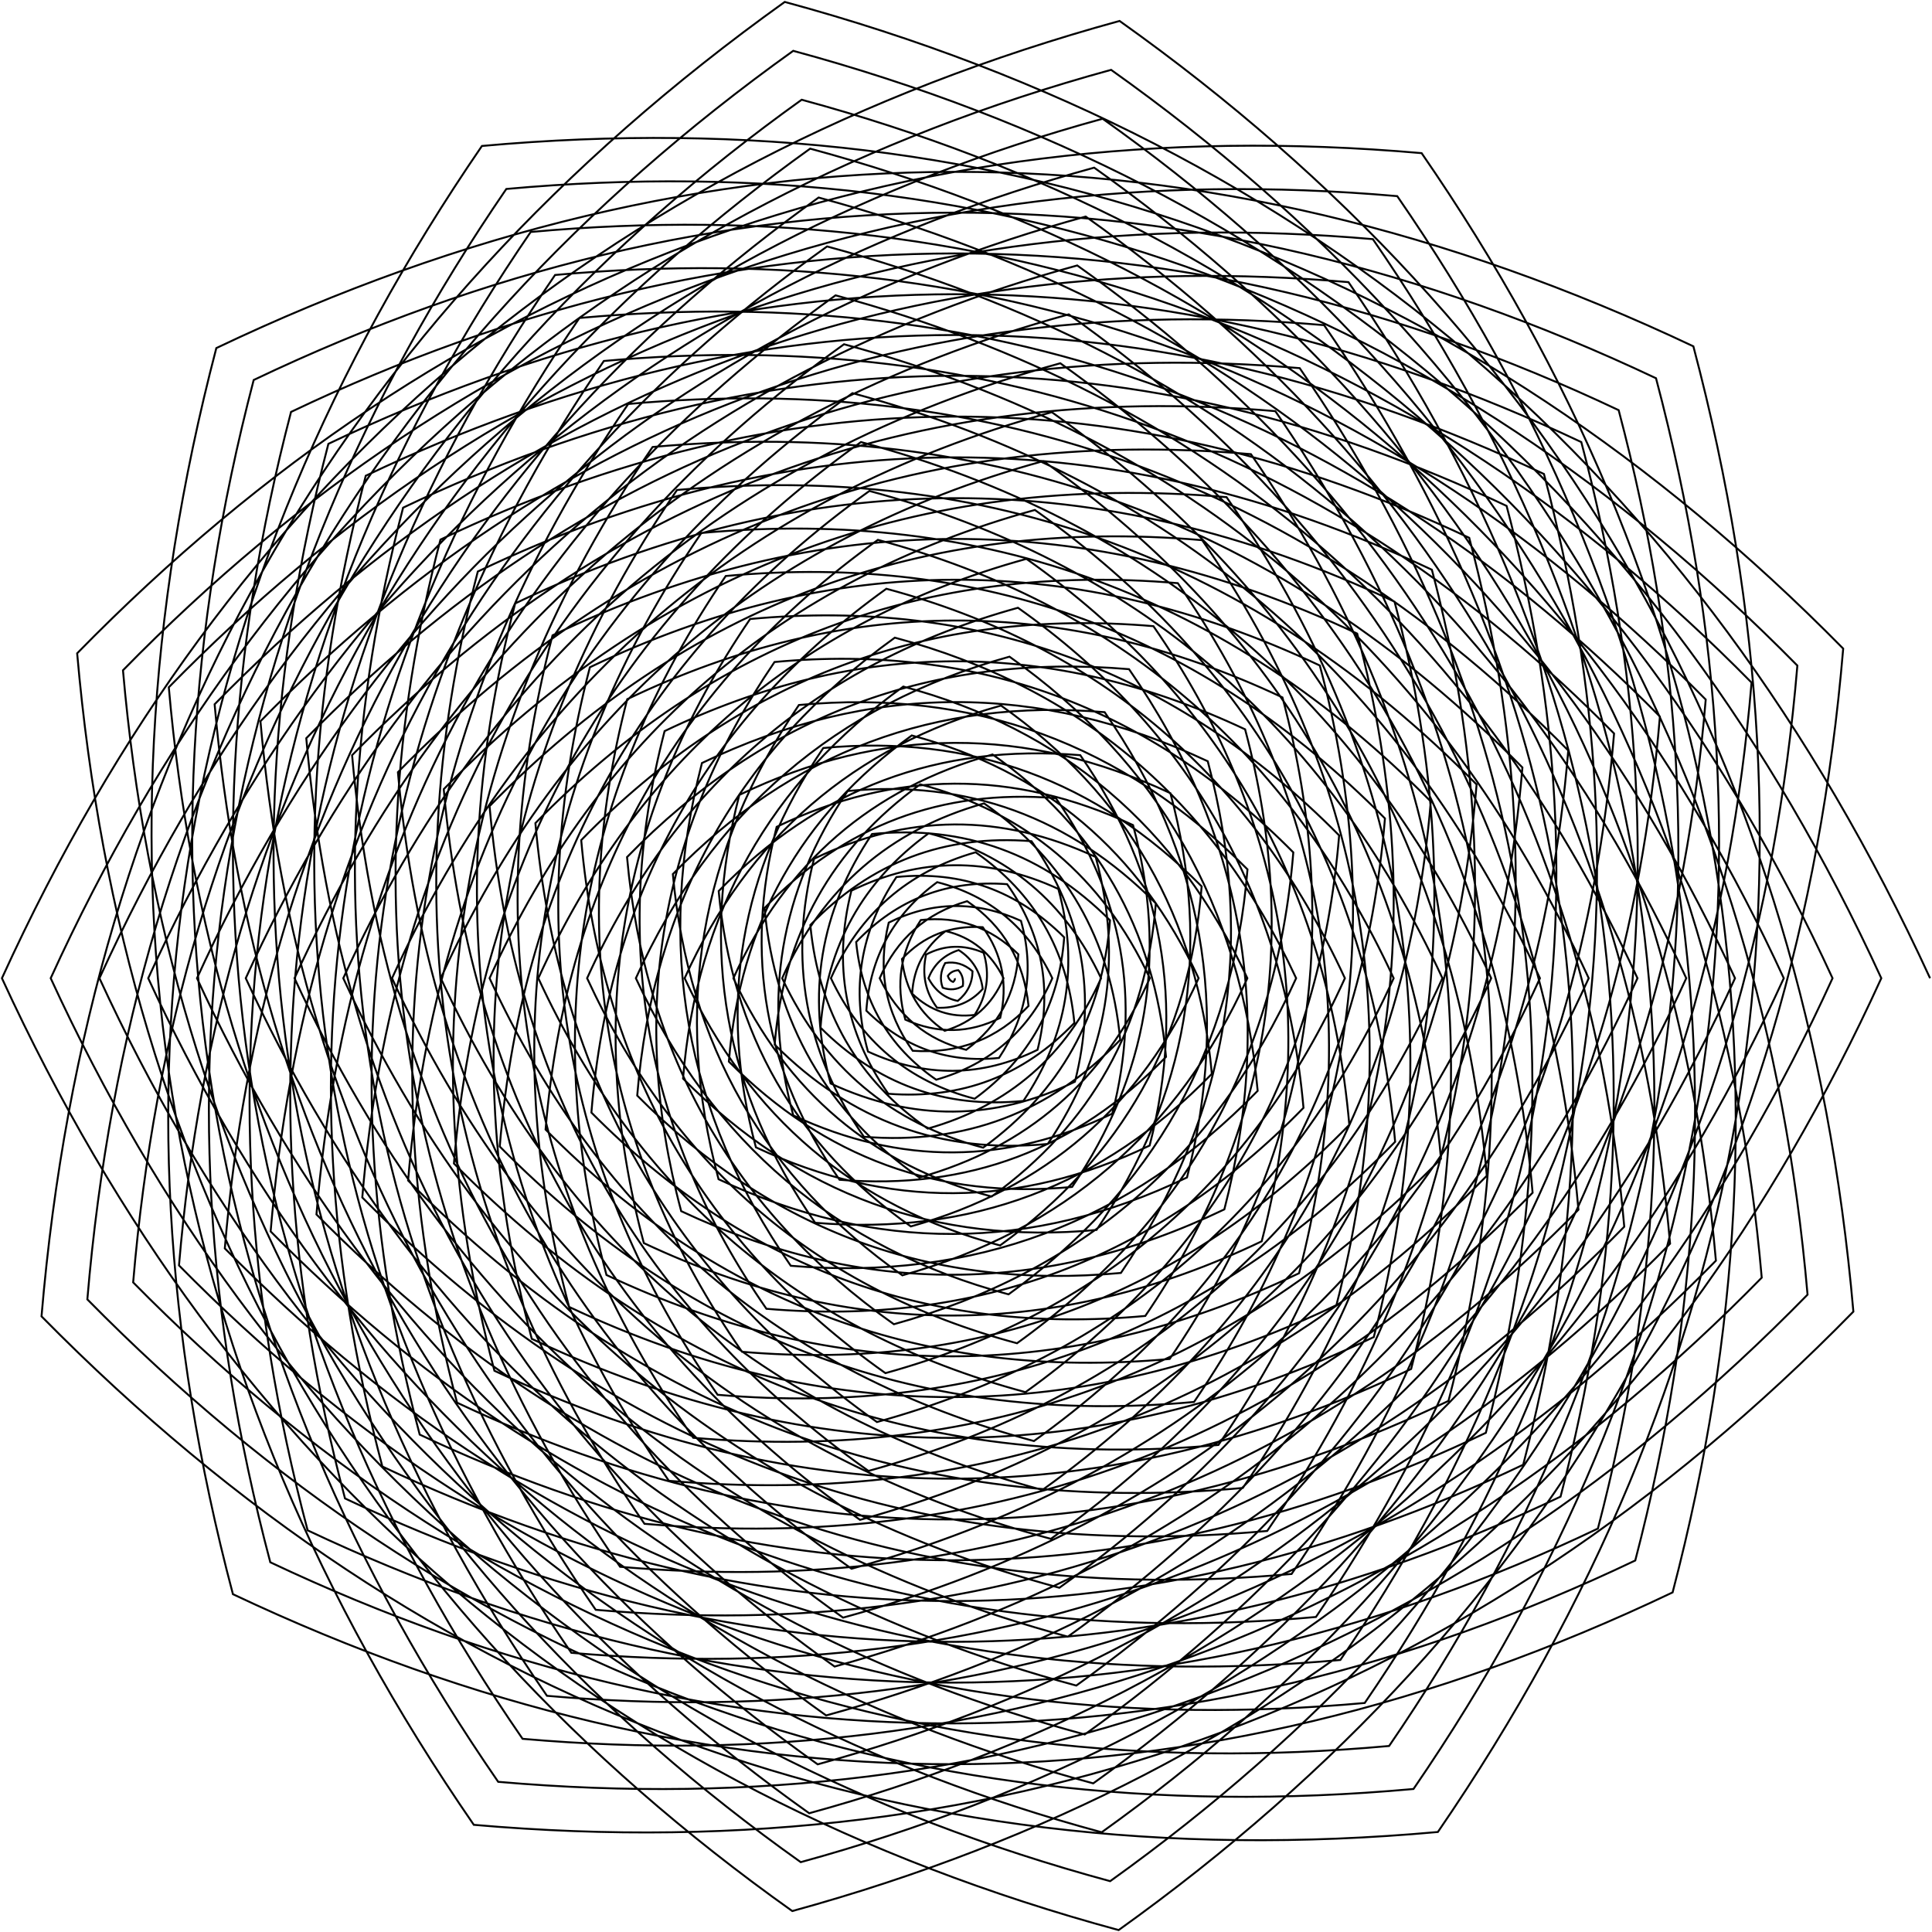 <svg width="1002" height="1002" viewBox="0 0 1002 1002" fill="none" xmlns="http://www.w3.org/2000/svg">
<path d="M495.184 507.341C495.364 507.969 495.085 508.608 494.345 509.257C493.058 508.867 492.129 507.843 491.561 506.185C492.722 504.392 494.548 503.389 497.038 503.177C499.025 505.313 499.803 508.038 499.37 511.351C496.242 513.313 492.754 513.62 488.908 512.27C487.348 508.013 487.782 503.743 490.209 499.46C495.386 498.565 500.114 499.991 504.395 503.739C504.293 509.889 501.734 515.016 496.717 519.12C490.022 517.741 484.959 513.815 481.526 507.341C484.356 500.136 489.583 495.27 497.205 492.743C504.33 497.295 508.487 504.014 509.676 512.9C503.477 519.824 495.582 523.076 485.994 522.656C479.92 514.576 478.021 505.375 480.297 495.053C489.884 490.024 499.829 489.718 510.134 494.134C513.538 505.4 511.982 516.146 505.468 526.373C493.193 527.9 482.396 524.225 473.077 515.346C473.8 501.968 479.588 491.146 490.442 482.88C504.019 486.137 514.03 494.29 520.474 507.341C514.632 521.121 504.459 530.214 489.954 534.619C476.992 525.905 469.606 513.491 467.795 497.377C479.034 485.322 492.996 479.821 509.683 480.874C519.845 494.898 522.865 510.574 518.744 527.904C502.7 536 486.296 536.307 469.534 528.824C464.286 510.55 466.962 493.327 477.564 477.157C496.937 474.997 513.803 480.921 528.161 494.931C526.816 515.537 517.799 532.054 501.109 544.482C480.649 539.347 465.691 526.967 456.235 507.341C465.088 486.984 480.209 473.664 501.597 467.381C520.395 480.257 531.01 498.366 533.442 521.708C517.165 538.894 497.134 546.644 473.348 544.959C459.1 524.991 454.958 502.838 460.923 478.5C483.426 467.338 506.287 467.031 529.508 477.58C536.6 502.863 532.802 526.562 518.114 548.676C491.642 551.468 468.707 543.294 449.311 524.154C451.276 496.32 463.523 474.107 486.05 457.518C513.393 464.531 533.298 481.138 545.765 507.341C533.9 534.273 513.832 551.82 485.562 559.981C460.926 542.944 447.082 519.14 444.03 488.569C465.345 466.253 491.445 456.253 522.329 458.571C540.664 484.482 545.927 513.111 538.118 544.458C509.158 558.687 479.838 558.993 450.16 545.378C441.223 513.086 446.143 482.912 464.918 454.854C498.489 451.429 527.491 461.852 551.926 486.122C549.34 521.185 533.865 549.093 505.5 569.844C471.275 560.953 446.423 540.119 430.944 507.341C445.82 473.832 470.835 452.058 505.988 442.019C536.461 463.218 553.534 492.717 557.208 530.516C530.854 557.963 498.686 570.212 460.703 567.262C438.281 535.407 431.896 500.302 441.549 461.946C476.968 444.651 512.745 444.344 548.882 461.026C559.662 500.326 553.622 536.977 530.759 570.979C490.09 575.036 455.019 562.364 425.545 532.963C428.753 490.671 447.457 457.069 481.658 432.156C522.767 442.924 552.566 467.986 571.056 507.341C553.168 547.426 523.206 573.427 481.17 585.344C444.861 559.982 424.559 524.788 420.264 479.761C451.657 447.183 489.893 432.685 534.974 436.268C561.484 474.066 568.99 515.648 557.492 561.012C515.616 581.374 473.38 581.68 430.786 561.932C418.161 515.623 425.323 472.496 452.273 432.551C500.04 427.861 541.18 442.782 575.692 477.314C571.864 526.834 549.93 566.131 509.892 595.207C461.901 582.56 427.155 553.271 405.653 507.341C426.552 460.679 461.461 430.451 510.38 416.656C552.527 446.18 576.058 487.069 580.973 539.324C544.542 577.033 500.237 593.78 448.058 589.565C417.461 545.823 408.834 497.765 422.175 445.392C470.51 421.964 519.203 421.657 568.255 444.472C582.725 497.79 574.441 547.393 543.405 593.282C488.539 598.604 441.33 581.433 401.78 541.771C406.229 485.023 431.392 440.031 477.267 406.793C532.141 421.318 571.834 454.834 596.347 507.341C572.436 560.578 532.58 595.033 476.779 610.706C428.795 577.021 402.035 530.436 396.498 470.953C437.968 428.114 488.342 409.118 547.62 413.965C582.303 463.65 592.052 518.184 576.866 577.566C522.074 604.061 466.922 604.367 411.412 578.486C395.099 518.16 404.504 462.08 439.627 410.247C501.592 404.293 554.869 423.713 599.458 468.506C594.387 532.482 565.996 583.17 514.284 620.569C452.527 604.166 407.886 566.423 380.362 507.341C407.284 447.527 452.088 408.845 514.772 391.294C568.592 429.141 598.581 481.421 604.739 548.132C558.231 596.102 501.789 617.347 435.412 611.868C396.641 556.238 385.771 495.228 402.802 428.838C464.052 399.277 525.661 398.97 587.629 427.918C605.787 495.253 595.261 557.809 556.05 615.585C486.987 622.172 427.642 600.503 378.014 550.579C383.706 479.375 415.326 422.992 472.875 381.431C541.514 399.712 591.102 441.682 621.638 507.341C591.704 573.73 541.954 616.639 472.387 636.068C412.73 594.059 379.512 536.085 372.733 462.145C424.28 409.044 486.79 385.55 560.265 391.662C603.123 453.235 615.115 520.721 596.24 594.12C528.531 626.747 460.464 627.054 392.038 595.04C372.036 520.696 383.684 451.664 426.982 387.944C503.143 380.725 568.557 404.643 623.223 459.698C616.911 538.131 582.061 600.208 518.676 645.931C443.153 625.772 388.618 579.575 355.071 507.341C388.016 434.375 442.714 387.239 519.164 365.932C584.658 412.103 621.105 475.772 628.504 556.94C571.919 615.172 503.34 640.915 422.767 634.171C375.822 566.654 362.709 492.692 383.428 412.284C457.594 376.59 532.119 376.284 607.003 411.364C628.849 492.716 616.08 568.224 568.695 637.888C485.436 645.74 413.953 619.572 354.249 559.387C361.182 473.726 399.26 405.954 468.483 356.069C550.888 378.106 610.37 428.53 646.929 507.341C610.972 586.882 551.328 638.245 467.995 661.43C396.664 611.098 356.988 541.733 348.967 453.337C410.591 389.975 485.239 361.982 572.91 369.359C623.942 442.819 638.177 523.258 615.614 610.674C534.989 649.434 454.006 649.741 372.664 611.594C348.974 523.233 362.865 441.249 414.337 365.641C504.695 357.158 582.246 385.574 646.989 450.89C639.434 543.779 598.127 617.247 523.067 671.293C433.779 647.378 369.35 592.727 329.781 507.341C368.748 421.223 433.34 365.633 523.555 340.57C600.723 395.064 643.628 470.124 652.27 565.749C585.608 634.241 504.892 664.483 410.121 656.474C355.002 577.07 339.647 490.155 364.054 395.73C451.136 353.903 538.577 353.597 626.377 394.81C651.912 490.18 636.9 578.64 581.341 660.191C483.884 669.307 400.265 638.642 330.483 568.195C338.659 468.078 383.195 388.915 464.091 330.707C560.262 356.5 629.638 415.378 672.219 507.341C630.24 600.034 560.702 659.851 463.603 686.792C380.599 628.136 334.465 547.381 325.202 444.528C396.903 370.905 483.687 338.414 585.556 347.056C644.762 432.403 661.239 525.794 634.988 627.228C541.447 672.121 447.548 672.428 353.291 628.148C325.912 525.77 342.045 430.833 401.691 343.338C506.246 333.59 595.934 366.504 670.754 442.082C661.958 549.427 614.193 634.285 527.459 696.655C424.405 668.984 350.082 605.879 304.49 507.341C349.48 408.071 423.966 344.027 527.947 315.208C616.789 378.026 666.152 464.475 676.036 574.557C599.296 653.311 506.443 688.051 397.476 678.777C334.183 587.486 316.584 487.619 344.68 379.176C444.678 331.216 545.035 330.91 645.751 378.256C674.974 487.643 657.719 589.056 593.986 682.494C482.333 692.875 386.576 657.712 306.717 577.003C316.135 462.429 367.129 371.877 459.7 305.345C569.636 334.894 648.906 402.225 697.51 507.341C649.508 613.186 570.075 681.457 459.212 712.154C364.533 645.175 311.941 553.03 301.436 435.72C383.214 351.835 482.136 314.846 598.201 324.752C665.582 421.988 684.302 528.331 654.362 643.782C547.905 694.808 441.09 695.115 333.917 644.702C302.849 528.306 321.226 420.417 389.046 321.035C507.798 310.022 609.623 347.435 694.52 433.273C684.481 555.076 630.258 651.324 531.851 722.017C415.032 690.59 330.814 619.032 279.199 507.341C330.212 394.919 414.592 322.421 532.339 289.846C632.854 360.987 688.675 458.827 699.801 583.365C612.985 672.38 507.995 711.619 384.831 701.08C313.363 597.901 293.522 485.082 325.306 362.622C438.22 308.529 551.493 308.223 665.125 361.702C698.037 485.107 678.539 599.472 606.632 704.797C480.781 716.443 372.888 676.781 282.952 585.812C293.612 456.781 351.064 354.838 455.308 279.983C579.01 313.287 668.174 389.073 722.801 507.341C668.776 626.338 579.449 703.064 454.82 737.516C348.467 662.213 289.418 558.678 277.671 426.912C369.526 332.766 480.584 291.278 610.847 302.449C686.401 411.572 707.364 530.867 673.735 660.336C554.363 717.495 434.632 717.802 314.543 661.256C279.787 530.843 300.406 410.002 376.4 298.732C509.349 286.454 623.311 328.365 718.286 424.465C707.005 560.724 646.324 668.362 536.242 747.379C405.658 712.197 311.546 632.184 253.908 507.341C310.944 381.767 405.218 300.814 536.73 264.484C648.92 343.949 711.199 453.179 723.567 592.173C626.673 691.45 509.546 735.187 372.185 723.383C292.544 608.317 270.459 482.545 305.932 346.068C431.762 285.843 557.951 285.536 684.499 345.148C721.099 482.57 699.358 609.887 619.277 727.1C479.23 740.011 359.199 695.851 259.186 594.62C271.088 451.133 334.998 337.8 450.916 254.621C588.384 291.681 687.442 375.921 748.092 507.341C688.044 639.491 588.823 724.67 450.428 762.878C332.402 679.251 266.894 564.327 253.905 418.104C355.837 313.696 479.033 267.711 623.492 280.146C707.221 401.156 730.426 533.404 693.109 676.89C560.821 740.182 428.174 740.488 295.169 677.81C256.725 533.379 279.587 399.586 363.755 276.429C510.901 262.886 637 309.296 742.051 415.657C729.528 566.373 662.389 685.401 540.634 772.741C396.284 733.803 292.278 645.336 228.617 507.341C291.676 368.614 395.844 279.208 541.122 239.122C664.985 326.91 733.722 447.53 747.332 600.981C640.362 710.519 511.098 758.754 359.54 745.686C271.724 618.733 247.397 480.009 286.558 329.514C425.304 263.156 564.409 262.849 703.873 328.595C744.161 480.033 720.178 620.303 631.922 749.403C477.678 763.579 345.511 714.92 235.421 603.428C248.565 445.484 318.933 320.761 446.525 229.259C597.758 270.075 706.71 362.769 773.383 507.341C707.312 652.643 598.197 746.276 446.037 788.24C316.336 696.29 244.371 569.975 230.139 409.296C342.148 294.627 477.481 244.143 636.138 257.843C728.04 390.741 753.489 535.941 712.483 693.444C567.279 762.869 421.717 763.175 275.795 694.363C233.662 535.916 258.767 389.17 351.109 254.126C512.452 239.318 650.688 290.226 765.817 406.849C752.052 572.021 678.455 702.439 545.026 798.103C386.91 755.409 273.01 658.488 203.327 507.341C272.408 355.462 386.471 257.602 545.514 213.76C681.051 309.872 756.246 441.882 771.098 609.789C654.05 729.589 512.649 782.322 346.894 767.989C250.905 629.148 224.335 477.472 267.184 312.96C418.846 240.469 570.867 240.162 723.247 312.041C767.224 477.497 740.997 630.719 644.568 771.706C476.126 787.147 331.822 733.99 211.655 612.236C226.041 439.836 302.867 303.723 442.133 203.897C607.131 248.469 725.978 349.617 798.673 507.341C726.58 665.795 607.571 767.882 441.645 813.602C300.271 713.328 221.847 575.623 206.374 400.488C328.46 275.557 475.93 220.575 648.783 235.54C748.86 380.325 776.551 538.477 731.857 709.998C573.737 785.556 415.259 785.862 256.421 710.917C210.6 538.453 237.947 378.755 338.464 231.823C514.004 215.751 664.377 271.157 789.582 398.041C774.575 577.669 694.52 719.478 549.418 823.465C377.536 777.015 253.742 671.64 178.036 507.341C253.14 342.31 377.097 235.996 549.906 188.398C697.117 292.833 778.769 436.233 794.864 618.598C667.739 748.659 514.201 805.89 334.249 790.292C230.085 639.564 201.272 474.935 247.81 296.406C412.388 217.782 577.325 217.475 742.62 295.487C790.286 474.96 761.817 641.134 657.213 794.009C474.575 810.714 318.134 753.059 187.889 621.044C203.518 434.187 286.801 286.684 437.741 178.535C616.505 226.863 745.246 336.465 823.964 507.341C745.848 678.947 616.945 789.488 437.253 838.964C284.205 730.367 199.324 581.272 182.608 391.679C314.771 256.488 474.378 197.007 661.428 213.237C769.679 369.909 799.613 541.014 751.231 726.552C580.195 808.242 408.801 808.549 237.047 727.471C187.537 540.989 217.128 368.339 325.819 209.52C515.555 192.183 678.065 252.087 813.348 389.233C797.099 583.318 710.586 736.516 553.809 848.827C368.162 798.621 234.474 684.792 152.745 507.341C233.872 329.158 367.723 214.39 554.297 163.036C713.182 275.795 801.293 430.585 818.629 627.406C681.427 767.728 515.752 829.458 321.604 812.595C209.266 649.98 178.21 472.399 228.437 279.852C405.93 195.095 583.783 194.789 761.994 278.933C813.348 472.423 782.636 651.55 669.859 816.312C473.023 834.282 304.445 772.129 164.124 629.852C180.994 428.539 270.736 269.646 433.349 153.173C625.879 205.257 764.514 323.313 849.255 507.341C765.116 692.099 626.319 811.094 432.862 864.327C268.14 747.405 176.8 586.92 158.843 382.871C301.083 237.418 472.827 173.439 674.074 190.934C790.499 359.493 822.676 543.551 770.605 743.106C586.653 830.929 402.343 831.236 217.673 744.025C164.475 543.526 196.308 357.923 313.173 187.217C517.107 168.615 691.754 233.017 837.114 380.425C819.622 588.966 726.651 753.554 558.201 874.19C358.789 820.227 215.206 697.944 127.454 507.341C214.604 316.006 358.349 192.784 558.689 137.673C729.248 258.756 823.816 424.937 842.395 636.214C695.116 786.798 517.304 853.026 308.958 834.898C188.446 660.395 155.148 469.862 209.063 263.298C399.472 172.408 590.241 172.102 781.368 262.379C836.411 469.887 803.456 661.966 682.504 838.616C471.472 857.85 290.757 791.198 140.358 638.661C158.47 422.891 254.67 252.607 428.958 127.81C635.253 183.65 783.782 310.161 874.546 507.341C784.384 705.251 635.692 832.701 428.47 889.689C252.074 764.444 154.276 592.569 135.077 374.063C287.394 218.349 471.275 149.871 686.719 168.631C811.318 349.078 845.738 546.087 789.979 759.659C593.111 853.616 395.885 853.923 198.299 760.579C141.413 546.063 175.489 347.507 300.528 164.914C518.658 145.047 705.442 213.948 860.879 371.616C842.146 594.615 742.717 770.593 562.593 899.552C349.415 841.834 195.938 711.097 102.163 507.341C195.336 302.854 348.975 171.177 563.081 112.311C745.313 241.718 846.34 419.288 866.16 645.022C708.804 805.867 518.855 876.594 296.313 857.201C167.627 670.811 132.085 467.325 189.689 246.745C393.014 149.721 596.699 149.415 800.742 245.825C859.473 467.35 824.275 672.381 695.149 860.919C469.92 881.418 277.068 810.268 116.593 647.469C135.947 417.242 238.605 235.569 424.566 102.448C644.627 162.044 803.05 297.008 899.837 507.341C803.652 718.403 645.066 854.307 424.078 915.051C236.009 781.482 131.753 598.217 111.311 365.255C273.706 199.279 469.724 126.304 699.365 146.328C832.138 338.662 868.8 548.624 809.353 776.213C599.569 876.303 389.427 876.61 178.926 777.133C118.35 548.599 154.669 337.092 287.882 142.611C520.21 121.479 719.131 194.878 884.645 362.808C864.669 600.263 758.783 787.631 566.984 924.914C340.041 863.44 176.67 724.249 76.873 507.341C176.068 289.702 339.601 149.571 567.472 86.949C761.379 224.68 868.863 413.64 889.926 653.83C722.493 824.937 520.407 900.161 283.667 879.504C146.807 681.227 109.023 464.789 170.315 230.191C386.556 127.035 603.157 126.728 820.116 229.271C882.535 464.814 845.095 682.797 707.795 883.222C468.369 904.986 263.38 829.337 92.827 656.277C113.423 411.594 222.539 218.53 420.174 77.086C654.001 140.438 822.318 283.856 925.128 507.341C822.92 731.555 654.44 875.913 419.686 940.413C219.943 798.521 109.229 603.865 87.546 356.447C260.017 180.21 468.172 102.736 712.01 124.025C852.957 328.246 891.863 551.161 828.727 792.767C606.027 898.99 382.969 899.296 159.552 793.687C95.288 551.136 133.85 326.676 275.237 120.308C521.761 97.911 732.819 175.809 908.41 354C887.193 605.911 774.848 804.67 571.376 950.276C330.667 885.046 157.402 737.401 51.582 507.341C156.8 276.55 330.228 127.965 571.864 61.587C777.444 207.641 891.387 407.991 913.692 662.638C736.181 844.006 521.958 923.729 271.022 901.808C125.988 691.642 85.96 462.252 150.941 213.637C380.099 104.348 609.615 104.041 839.49 212.717C905.598 462.277 865.915 693.213 720.44 905.525C466.817 928.554 249.691 848.407 69.061 665.085C90.9 405.946 206.474 201.492 415.783 51.724C663.374 118.832 841.586 270.704 950.418 507.341C842.188 744.708 663.814 897.519 415.295 965.775C203.877 815.559 86.706 609.514 63.78 347.639C246.329 161.14 466.621 79.168 724.655 101.722C873.777 317.831 914.925 553.697 848.1 809.321C612.485 921.677 376.511 921.983 140.178 810.241C72.226 553.672 113.03 316.26 262.592 98.005C523.313 74.344 746.508 156.739 932.176 345.192C909.716 611.56 790.914 821.708 575.768 975.638C321.293 906.652 138.134 750.553 26.291 507.341C137.532 263.397 320.854 106.359 576.256 36.225C793.51 190.603 913.91 402.343 937.457 671.447C749.87 863.076 523.51 947.297 258.376 924.111C105.168 702.058 62.898 459.716 131.567 197.083C373.641 81.661 616.073 81.354 858.864 196.163C928.66 459.74 886.734 703.629 733.086 927.828C465.266 952.121 236.003 867.476 45.296 673.893C68.376 400.297 190.408 184.453 411.391 26.362C672.748 97.226 860.854 257.552 975.709 507.341C861.456 757.86 673.188 919.125 410.903 991.137C187.812 832.598 64.182 615.162 40.015 338.83C232.64 142.071 465.069 55.6 737.301 79.419C894.596 307.415 937.988 556.234 867.474 825.875C618.943 944.364 370.053 944.67 120.804 826.795C49.163 556.209 92.211 305.845 249.946 75.702C524.864 50.776 760.196 137.67 955.942 336.384C932.24 617.208 806.979 838.747 580.159 1001C311.919 928.258 118.866 763.705 1 507.341C118.264 250.245 311.48 84.753 580.647 10.863C809.576 173.564 936.434 396.695 961.223 680.255C763.558 882.145 525.061 970.865 245.731 946.414C84.349 712.474 39.836 457.179 112.193 180.529C367.183 58.974 622.531 58.667 878.238 179.609C951.722 457.204 907.554 714.044 745.731 950.131C463.714 975.689 222.314 886.546 21.53 682.701C45.853 394.649 174.343 167.415 406.999 1C682.122 75.62 880.122 244.4 1001 507.341" stroke="black"/>
</svg>
